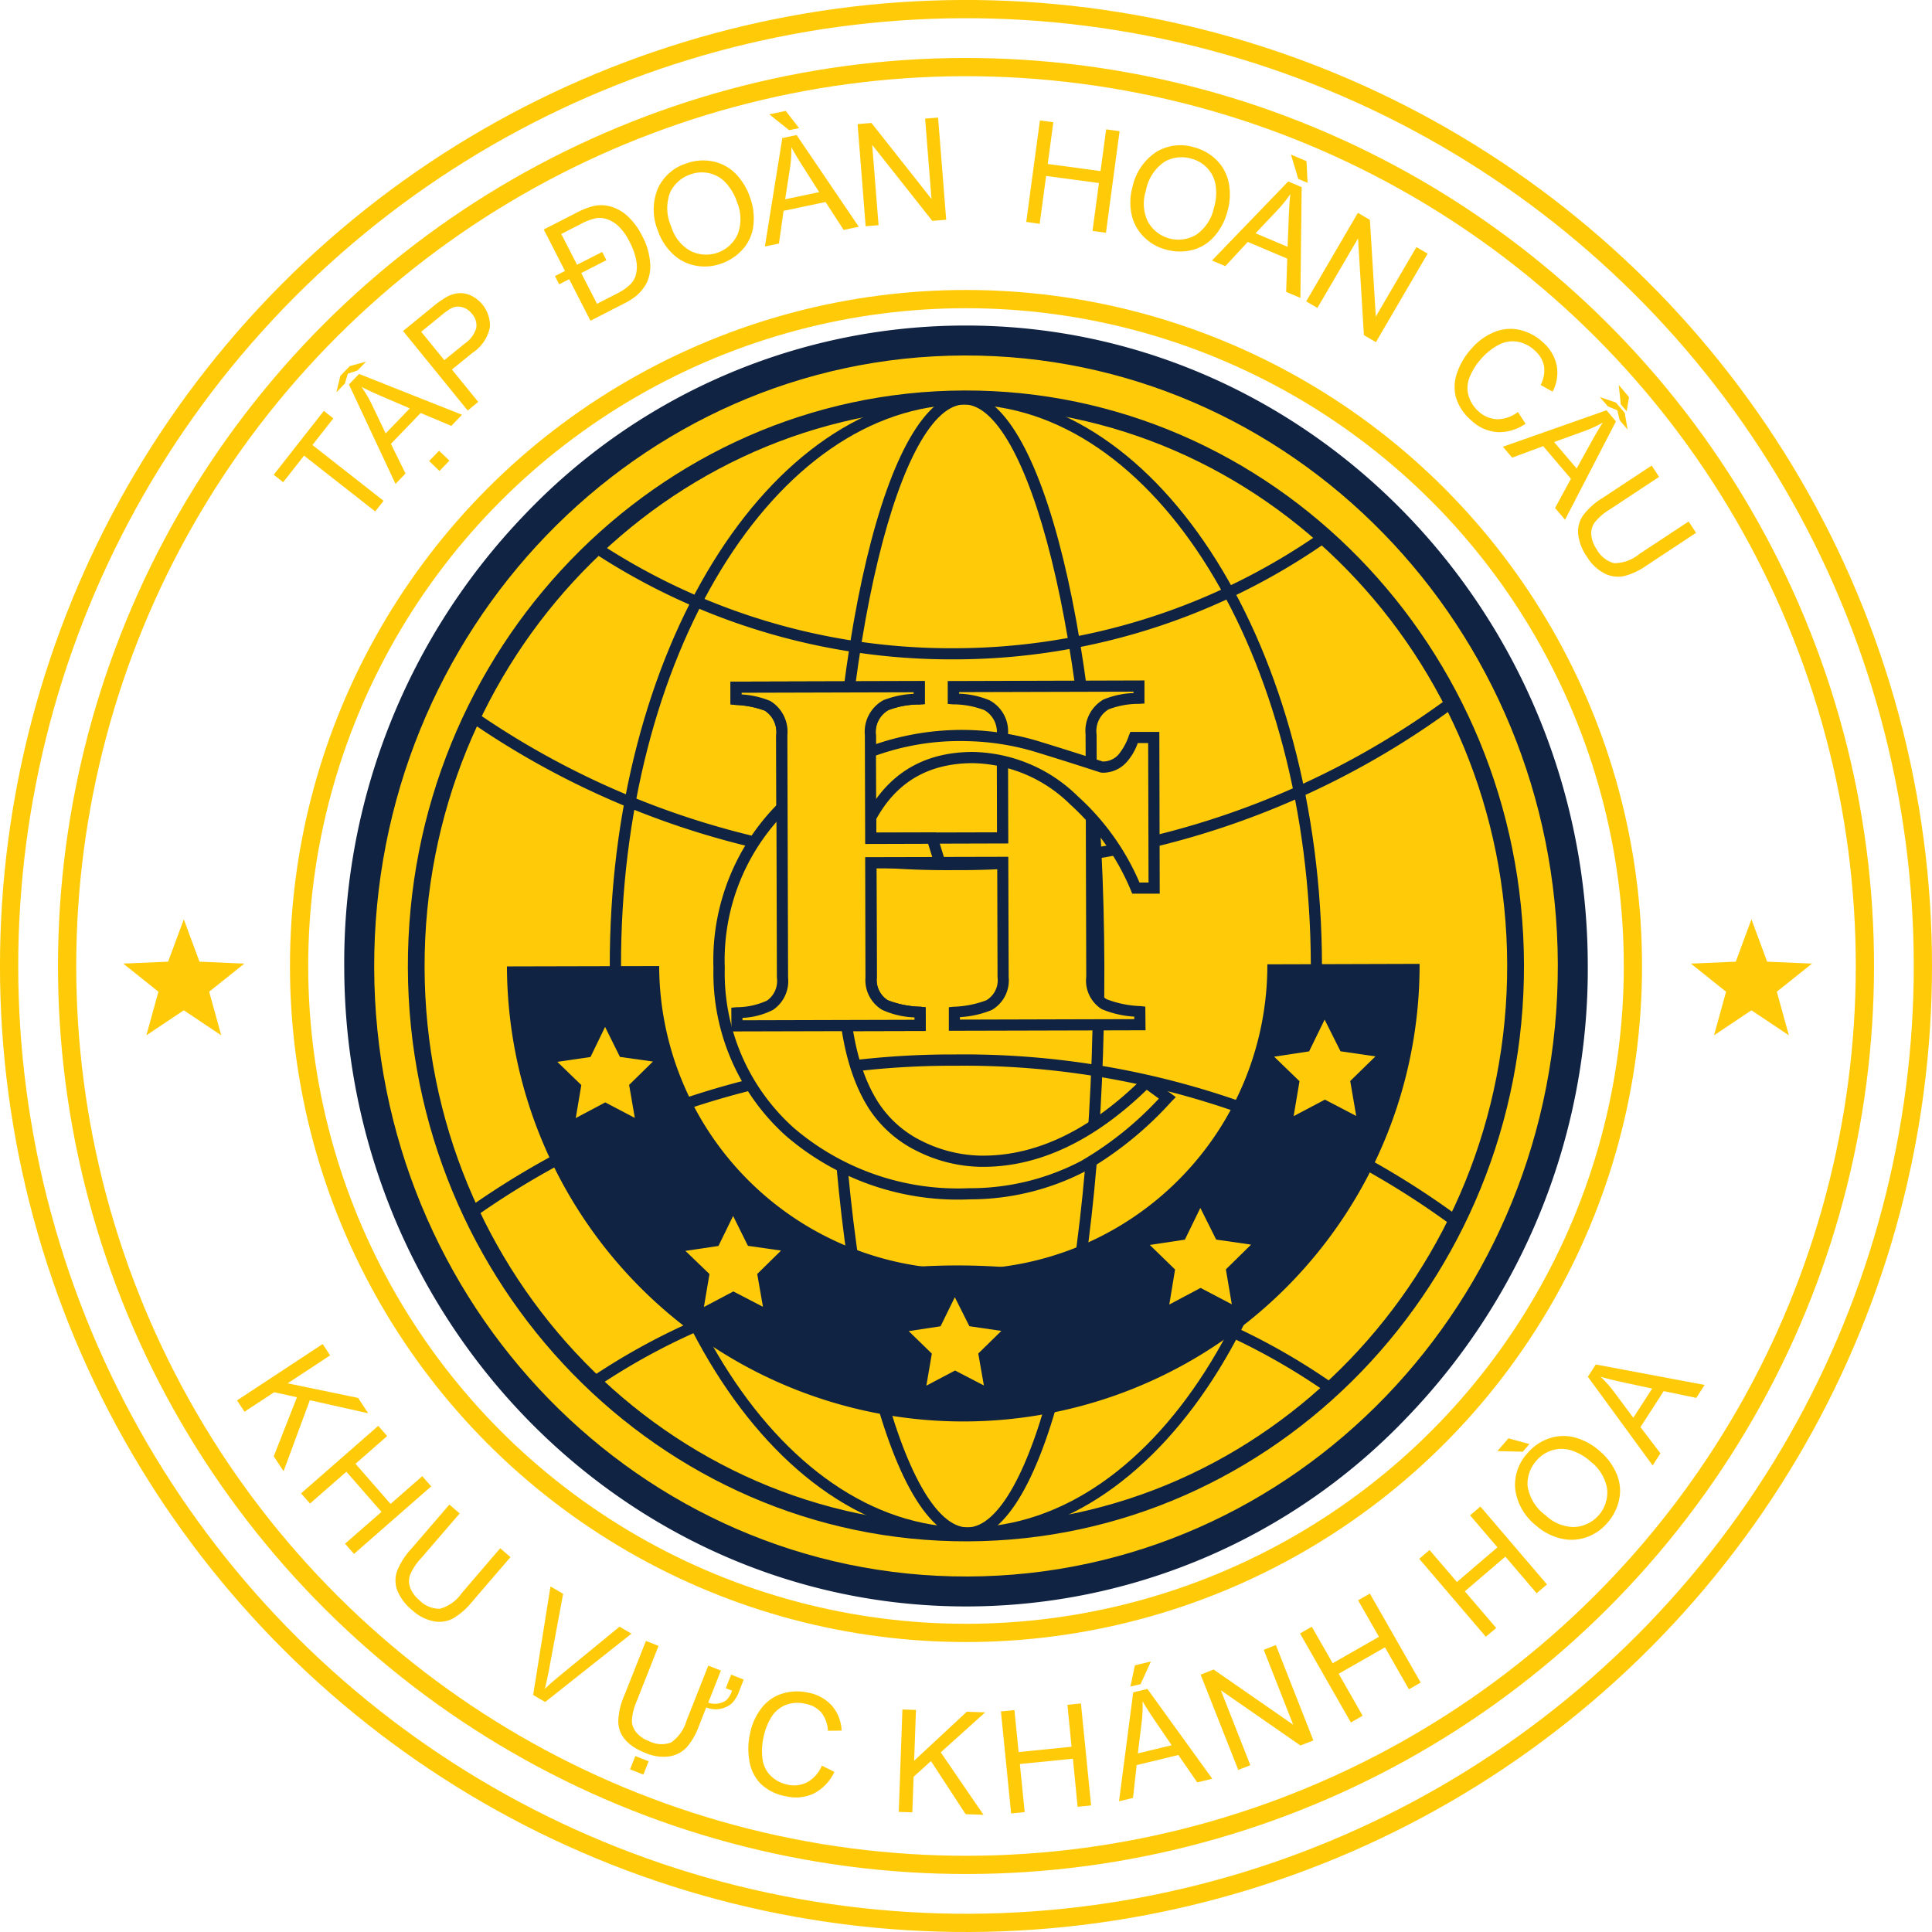 <svg xmlns="http://www.w3.org/2000/svg" viewBox="0 0 105.882 105.882">
  <defs>
    <style>
      .cls-1 {
        fill: none;
        stroke: #ffcb09;
        stroke-miterlimit: 10;
      }

      .cls-2, .cls-3 {
        fill: #ffcb09;
      }

      .cls-3, .cls-5 {
        fill-rule: evenodd;
      }

      .cls-4, .cls-5 {
        fill: #112342;
      }
    </style>
  </defs>
  <g id="Layer_2" data-name="Layer 2">
    <g id="Layer_1-2" data-name="Layer 1">
      <g>
        <g>
          <circle class="cls-1 v1" cx="52.941" cy="52.941" r="52.441" transform="translate(-10.542 92.632) rotate(-77.015)"/>
          <circle class="cls-1" cx="52.941" cy="52.941" r="49.263" transform="translate(-7.885 96.594) rotate(-80.666)"/>
          <circle class="cls-1" cx="52.941" cy="52.941" r="36.55"/>
        </g>
        <g>
          <path class="cls-2" d="M20.562,28.029l-3.9-3.058-1.143,1.456L15,26.018l2.748-3.5.522.409-1.147,1.463,3.9,3.058Z"/>
          <path class="cls-2" d="M19.063,20.48l-.163.54-.465.483.215-.9.518-.538.893-.248L19.6,20.3Zm2.613,6.04-2.553-5.45.555-.577,5.643,2.238-.587.61-1.681-.708-1.629,1.693.8,1.625Zm-.539-2.768,1.321-1.372-1.528-.657q-.7-.3-1.116-.52a7.085,7.085,0,0,1,.563.962Zm2.948,2.06-.566-.545.545-.566.566.544Z"/>
          <path class="cls-2" d="M25.632,22.5l-3.543-4.36L23.733,16.8a5.269,5.269,0,0,1,.7-.5,1.689,1.689,0,0,1,.7-.233,1.388,1.388,0,0,1,.691.136,1.831,1.831,0,0,1,1.027,1.717,2.186,2.186,0,0,1-.966,1.424l-1.118.909,1.441,1.772ZM24.35,19.739l1.127-.916a1.54,1.54,0,0,0,.625-.853.955.955,0,0,0-.241-.777,1.01,1.01,0,0,0-.519-.356.83.83,0,0,0-.573.039,3.167,3.167,0,0,0-.57.4l-1.115.906Z"/>
          <path class="cls-2" d="M32.36,17.578,31.194,15.3l-.548.282-.231-.451.549-.281L29.8,12.577l1.726-.883a4.6,4.6,0,0,1,.923-.383,1.9,1.9,0,0,1,.917-.018,2.292,2.292,0,0,1,1.029.551,3.754,3.754,0,0,1,.8,1.089,3.658,3.658,0,0,1,.432,1.439,2.175,2.175,0,0,1-.17,1.1,2.4,2.4,0,0,1-.6.754,3.828,3.828,0,0,1-.7.432Zm.359-.929,1.068-.547a2.9,2.9,0,0,0,.73-.491,1.241,1.241,0,0,0,.313-.482,1.792,1.792,0,0,0,.045-.82,3.423,3.423,0,0,0-.361-1.033A3.09,3.09,0,0,0,33.9,12.4a1.769,1.769,0,0,0-.631-.387,1.3,1.3,0,0,0-.621-.052,3.222,3.222,0,0,0-.837.325l-1.05.538.863,1.685,1.378-.7.231.45-1.379.706Z"/>
          <path class="cls-2" d="M36.06,12.657a3.056,3.056,0,0,1-.012-2.316,2.549,2.549,0,0,1,1.57-1.385,2.688,2.688,0,0,1,1.447-.111,2.429,2.429,0,0,1,1.241.665,3.375,3.375,0,0,1,.8,1.316,3.306,3.306,0,0,1,.179,1.557A2.361,2.361,0,0,1,40.7,13.67a2.805,2.805,0,0,1-1.174.777,2.667,2.667,0,0,1-1.465.1,2.462,2.462,0,0,1-1.238-.676A3.167,3.167,0,0,1,36.06,12.657Zm.727-.242a2.253,2.253,0,0,0,1.043,1.331,1.9,1.9,0,0,0,2.6-.911,2.386,2.386,0,0,0-.039-1.76,2.909,2.909,0,0,0-.613-1.055,1.787,1.787,0,0,0-.9-.525,1.832,1.832,0,0,0-1.039.064,1.9,1.9,0,0,0-1.1.959A2.419,2.419,0,0,0,36.787,12.415Z"/>
          <path class="cls-2" d="M41.919,13.508l.955-5.941.784-.166,3.407,5.025-.83.175-.991-1.531-2.3.484-.253,1.792Zm1.874-6.487-.544.114-1.087-.868.9-.19Zm-.763,3.9,1.864-.392L44,9.123q-.409-.639-.63-1.058A7.1,7.1,0,0,1,43.3,9.177Z"/>
          <path class="cls-2" d="M47.441,12.4,47,6.8l.76-.061,3.29,4.165L50.7,6.5l.711-.056.445,5.6-.762.061L47.8,7.94l.349,4.4Z"/>
          <path class="cls-2" d="M56.243,12.163,56.991,6.6l.736.1-.306,2.287,2.893.389.308-2.287.736.1-.747,5.568-.737-.1.352-2.625-2.894-.388-.353,2.624Z"/>
          <path class="cls-2" d="M62.069,10.23A3.052,3.052,0,0,1,63.38,8.321a2.555,2.555,0,0,1,2.08-.243,2.694,2.694,0,0,1,1.252.734,2.433,2.433,0,0,1,.639,1.254,3.358,3.358,0,0,1-.088,1.541,3.317,3.317,0,0,1-.742,1.381,2.362,2.362,0,0,1-1.216.722,2.8,2.8,0,0,1-1.407-.032,2.654,2.654,0,0,1-1.263-.749A2.45,2.45,0,0,1,62,11.668,3.164,3.164,0,0,1,62.069,10.23Zm.735.217a2.252,2.252,0,0,0,.1,1.687,1.905,1.905,0,0,0,2.652.732,2.383,2.383,0,0,0,.971-1.468,2.881,2.881,0,0,0,.1-1.216,1.778,1.778,0,0,0-.441-.946,1.834,1.834,0,0,0-.889-.54,1.905,1.905,0,0,0-1.455.158A2.428,2.428,0,0,0,62.8,10.447Z"/>
          <path class="cls-2" d="M66.42,14.279,70.6,9.944l.738.313-.071,6.07-.78-.33.06-1.822-2.164-.916-1.231,1.327Zm2.391-1.494,1.755.742.065-1.661q.03-.759.087-1.229a7.066,7.066,0,0,1-.7.871Zm2.851-2.764-.512-.216-.4-1.334.85.36Z"/>
          <path class="cls-2" d="M71.585,16.516l2.833-4.851.659.385.323,5.3,2.225-3.809.615.36-2.834,4.851-.658-.385-.322-5.3L72.2,16.876Z"/>
          <path class="cls-2" d="M83.186,22.579l.422.641a2.506,2.506,0,0,1-1.564.461,2.316,2.316,0,0,1-1.42-.649,2.663,2.663,0,0,1-.839-1.271,2.31,2.31,0,0,1,.086-1.375,3.806,3.806,0,0,1,.8-1.311,3.312,3.312,0,0,1,1.282-.9,2.306,2.306,0,0,1,1.374-.086,2.773,2.773,0,0,1,1.233.671,2.306,2.306,0,0,1,.755,1.274,2.234,2.234,0,0,1-.225,1.432l-.657-.368a1.737,1.737,0,0,0,.186-1.042,1.516,1.516,0,0,0-.5-.838,1.827,1.827,0,0,0-1.008-.5,1.647,1.647,0,0,0-1.014.2,3.385,3.385,0,0,0-.859.677,3.432,3.432,0,0,0-.691,1.063,1.554,1.554,0,0,0-.062,1.028,1.834,1.834,0,0,0,.524.84,1.605,1.605,0,0,0,1.024.449A1.837,1.837,0,0,0,83.186,22.579Z"/>
          <path class="cls-2" d="M82.365,24.484l5.678-2,.518.61-2.789,5.391-.549-.645.871-1.6-1.521-1.79-1.7.633Zm2.807-.259,1.235,1.451.806-1.456q.366-.663.628-1.058a7.226,7.226,0,0,1-1.013.465Zm3.463-1.738-.52-.216-.435-.511.878.3.484.569.158.913-.435-.512Zm.515.055-.323-.38L88.714,21.1l.562.66Z"/>
          <path class="cls-2" d="M92.544,28.58l.409.621-2.709,1.788a3.833,3.833,0,0,1-1.228.582,1.639,1.639,0,0,1-1.057-.131,2.455,2.455,0,0,1-.985-.923,2.693,2.693,0,0,1-.484-1.228,1.554,1.554,0,0,1,.263-1.032,3.74,3.74,0,0,1,1.056-.955l2.709-1.788.409.62-2.705,1.787a3.166,3.166,0,0,0-.825.708,1.027,1.027,0,0,0-.188.684,1.619,1.619,0,0,0,.29.78,1.549,1.549,0,0,0,.954.771,2.142,2.142,0,0,0,1.385-.5Z"/>
        </g>
        <g>
          <path class="cls-2" d="M12.99,76.748l4.693-3.089.408.621-2.327,1.532,3.862.8.554.842-3.2-.717-1.439,3.893-.539-.819,1.274-3.235L15.025,76.3,13.4,77.369Z"/>
          <path class="cls-2" d="M16.5,81.843l4.23-3.7.489.559-1.736,1.519,1.921,2.2L23.142,80.9l.489.56-4.23,3.7-.489-.56,1.994-1.742-1.922-2.2L16.99,82.4Z"/>
          <path class="cls-2" d="M27.413,84.851l.564.485L25.859,87.8a3.873,3.873,0,0,1-1.023.895,1.642,1.642,0,0,1-1.053.162,2.455,2.455,0,0,1-1.2-.619,2.7,2.7,0,0,1-.8-1.049,1.555,1.555,0,0,1-.029-1.065,3.768,3.768,0,0,1,.756-1.207l2.118-2.46.564.486L23.076,85.4a3.154,3.154,0,0,0-.6.906,1.035,1.035,0,0,0,.006.711,1.635,1.635,0,0,0,.491.671,1.553,1.553,0,0,0,1.129.48,2.136,2.136,0,0,0,1.2-.855Z"/>
          <path class="cls-2" d="M29.219,92.893l.95-5.95.694.405-.794,4.261q-.095.513-.208.944.343-.333.725-.643l3.366-2.76.656.381-4.73,3.746Z"/>
          <path class="cls-2" d="M39.776,92.523l.295-.746.687.272-.232.589a1.791,1.791,0,0,1-.437.729,1.369,1.369,0,0,1-1.384.207l-.394,1a3.747,3.747,0,0,1-.673,1.181,1.652,1.652,0,0,1-.938.5,2.444,2.444,0,0,1-1.338-.19q-1.458-.578-1.478-1.726a3.742,3.742,0,0,1,.318-1.387L35.4,89.93l.691.273L34.9,93.218a3.169,3.169,0,0,0-.269,1.056,1.009,1.009,0,0,0,.236.664,1.629,1.629,0,0,0,.685.475,1.508,1.508,0,0,0,1.224.083,2.183,2.183,0,0,0,.85-1.2l1.192-3.015.691.274-.694,1.757a1.1,1.1,0,0,0,.98-.124,1.233,1.233,0,0,0,.321-.533Zm-5.247,4.445.289-.73.73.288-.288.73Z"/>
          <path class="cls-2" d="M45.042,96.763l.685.344a2.5,2.5,0,0,1-1.122,1.182,2.318,2.318,0,0,1-1.554.15,2.677,2.677,0,0,1-1.363-.68,2.318,2.318,0,0,1-.615-1.233,3.828,3.828,0,0,1,.036-1.535,3.309,3.309,0,0,1,.657-1.422,2.3,2.3,0,0,1,1.146-.764,2.8,2.8,0,0,1,1.4-.037,2.313,2.313,0,0,1,1.292.725,2.233,2.233,0,0,1,.521,1.352l-.752.01a1.748,1.748,0,0,0-.361-1,1.514,1.514,0,0,0-.853-.474,1.821,1.821,0,0,0-1.124.069,1.644,1.644,0,0,0-.777.683,3.343,3.343,0,0,0-.4,1.014,3.433,3.433,0,0,0-.066,1.267,1.552,1.552,0,0,0,.462.921,1.814,1.814,0,0,0,.874.464,1.6,1.6,0,0,0,1.11-.123A1.851,1.851,0,0,0,45.042,96.763Z"/>
          <path class="cls-2" d="M49.256,99.3l.2-5.614.743.025-.1,2.785,2.886-2.687,1.007.035-2.435,2.192L53.9,99.459l-.98-.034-1.9-2.911-.95.863L50,99.323Z"/>
          <path class="cls-2" d="M55.414,99.384l-.559-5.59.74-.074.23,2.3,2.9-.291L58.5,93.43l.74-.074.558,5.59-.74.074L58.8,96.385l-2.907.29.264,2.636Z"/>
          <path class="cls-2" d="M61.327,98.717l.777-5.968.779-.188,3.554,4.921-.823.2-1.036-1.5-2.284.552-.2,1.8Zm.626-6.286.243-1.163.88-.212L62.507,92.3Zm.407,3.662,1.852-.446-.935-1.375q-.428-.627-.661-1.039a7.079,7.079,0,0,1-.043,1.114Z"/>
          <path class="cls-2" d="M67.862,97,65.8,91.776l.71-.28,4.362,3.025L69.26,90.416l.663-.261,2.057,5.228-.709.279-4.362-3.027,1.616,4.107Z"/>
          <path class="cls-2" d="M74.033,94.4l-2.786-4.879.645-.37,1.145,2,2.536-1.448-1.145-2,.646-.369,2.786,4.879-.646.368-1.313-2.3-2.536,1.448,1.313,2.3Z"/>
          <path class="cls-2" d="M81.429,89.7l-3.649-4.27.565-.484,1.5,1.754,2.221-1.9-1.5-1.754.566-.482,3.649,4.27-.566.483L82.5,85.311l-2.221,1.9L82,89.222Z"/>
          <path class="cls-2" d="M83.819,79.141l-.364.42-1.391-.035.606-.7Zm.383,4.48a3.052,3.052,0,0,1-1.161-2,2.554,2.554,0,0,1,.674-1.982,2.689,2.689,0,0,1,1.2-.815,2.433,2.433,0,0,1,1.407-.04,3.359,3.359,0,0,1,1.353.743,3.314,3.314,0,0,1,.928,1.262,2.349,2.349,0,0,1,.13,1.409A2.781,2.781,0,0,1,88.1,83.45a2.649,2.649,0,0,1-1.219.82,2.473,2.473,0,0,1-1.411.028A3.162,3.162,0,0,1,84.2,83.621Zm.511-.571a2.252,2.252,0,0,0,1.566.637,1.9,1.9,0,0,0,1.8-2.08,2.384,2.384,0,0,0-.908-1.508,2.866,2.866,0,0,0-1.056-.61,1.771,1.771,0,0,0-1.044-.009,1.833,1.833,0,0,0-.87.572,1.9,1.9,0,0,0-.482,1.381A2.429,2.429,0,0,0,84.713,83.05Z"/>
          <path class="cls-2" d="M90.572,80.313l-3.551-4.86.435-.673L93.422,75.9l-.458.711-1.786-.372-1.273,1.974L91,79.649ZM89.512,77.7l1.033-1.6-1.625-.351q-.743-.159-1.2-.3a7.153,7.153,0,0,1,.739.836Z"/>
        </g>
        <polygon class="cls-2" points="10.073 50.382 10.933 52.704 13.391 52.81 11.464 54.351 12.124 56.739 10.073 55.369 8.022 56.739 8.682 54.351 6.754 52.81 9.213 52.704 10.073 50.382"/>
        <polygon class="cls-2" points="95.987 50.382 96.847 52.704 99.306 52.81 97.378 54.351 98.038 56.739 95.987 55.369 93.937 56.739 94.596 54.351 92.669 52.81 95.128 52.704 95.987 50.382"/>
      </g>
      <g>
        <g>
          <path class="cls-3" d="M52.839,19.482c-17.9.046-32.383,15.065-32.332,33.549S35.116,86.449,53.03,86.4s32.395-15.07,32.345-33.55S70.757,19.429,52.839,19.482Z"/>
          <path class="cls-4" d="M52.938,88.04c-18.737,0-34.023-15.7-34.072-35.005A35.421,35.421,0,0,1,28.759,28.2,33.336,33.336,0,0,1,52.835,17.841h.1c18.74,0,34.028,15.7,34.082,35a35.418,35.418,0,0,1-9.9,24.83A33.363,33.363,0,0,1,53.034,88.04Zm0-66.918h-.089a30.081,30.081,0,0,0-21.724,9.359,32.154,32.154,0,0,0-8.974,22.545c.043,17.5,13.858,31.733,30.791,31.733h.087A30.105,30.105,0,0,0,74.758,75.4a32.145,32.145,0,0,0,8.977-22.543C83.687,35.357,69.87,21.122,52.934,21.122Z"/>
        </g>
        <g>
          <path class="cls-3" d="M85.375,52.849c.05,18.48-14.432,33.5-32.345,33.55S20.553,71.507,20.507,53.031s14.428-33.5,32.332-33.549S85.324,34.37,85.375,52.849Z"/>
          <path class="cls-3" d="M83.06,52.858c.047,17.166-13.406,31.107-30.038,31.157S22.86,70.189,22.809,53.025s13.4-31.114,30.04-31.16S83.005,35.69,83.06,52.858Z"/>
          <path class="cls-4" d="M53.022,84.472c-16.863.047-30.622-14.06-30.669-31.445S35.983,21.45,52.844,21.4s30.622,14.06,30.677,31.454S69.887,84.424,53.022,84.472Zm-.173-62.151c-16.355.046-29.621,13.819-29.58,30.7S36.659,83.6,53.022,83.555,82.646,69.741,82.6,52.86,69.207,22.277,52.849,22.321Z"/>
          <path class="cls-3" d="M72.148,52.887c.041,17.162-8.514,31.1-19.126,31.128S33.772,70.156,33.727,53,42.235,21.89,52.849,21.865,72.1,35.722,72.148,52.887Z"/>
          <path class="cls-4" d="M53.022,84.318C42.26,84.35,33.464,70.3,33.418,53s8.661-31.411,19.431-31.441S72.4,35.583,72.451,52.887,63.778,84.287,53.022,84.318Zm-.173-62.151C42.426,22.2,33.984,36.026,34.035,53s8.555,30.74,18.987,30.711S71.885,69.855,71.839,52.887,63.275,22.141,52.849,22.167Z"/>
          <path class="cls-4" d="M53.022,84.318c-4.25.016-7.622-13.76-7.669-31.356s3.241-31.393,7.5-31.406,7.625,13.765,7.671,31.365S57.272,84.308,53.022,84.318Zm-.173-62.151c-3.364.01-6.934,12.387-6.888,30.792s3.693,30.759,7.061,30.749,6.937-12.38,6.886-30.787S56.215,22.158,52.849,22.167Z"/>
          <path class="cls-4" d="M52.291,36.136a35.72,35.72,0,0,1-20.023-6.025l.334-.506a35.133,35.133,0,0,0,19.689,5.921,35.123,35.123,0,0,0,20.118-6.352l.347.5A35.678,35.678,0,0,1,52.291,36.136Z"/>
          <path class="cls-4" d="M52.324,47.687a46.021,46.021,0,0,1-26.747-8.264l.354-.5a45.4,45.4,0,0,0,26.393,8.148A45.127,45.127,0,0,0,79.33,38.287l.362.488A45.718,45.718,0,0,1,52.324,47.687Z"/>
          <path class="cls-4" d="M72.54,76.2a35.34,35.34,0,0,0-39.8-.207l-.347-.507a35.965,35.965,0,0,1,40.491.212Z"/>
          <path class="cls-4" d="M79.405,67.045a45.129,45.129,0,0,0-27.047-8.637,45.346,45.346,0,0,0-26.346,8.3l-.359-.5a46,46,0,0,1,26.7-8.42,45.785,45.785,0,0,1,27.419,8.762Z"/>
          <path class="cls-5" d="M69.456,52.849a16.665,16.665,0,0,1-33.33.094l-8.343.02A25.007,25.007,0,1,0,77.8,52.824Z"/>
          <polygon class="cls-3" points="33.161 56.28 33.976 57.924 35.784 58.177 34.478 59.457 34.791 61.266 33.169 60.416 31.554 61.274 31.859 59.466 30.545 58.194 32.362 57.928 33.161 56.28"/>
          <polygon class="cls-3" points="40.178 66.639 40.989 68.277 42.805 68.537 41.499 69.819 41.813 71.618 40.191 70.776 38.577 71.629 38.882 69.823 37.563 68.553 39.374 68.285 40.178 66.639"/>
          <polygon class="cls-3" points="52.328 71.093 53.127 72.683 54.879 72.939 53.613 74.179 53.921 75.93 52.341 75.11 50.769 75.939 51.069 74.185 49.802 72.951 51.547 72.686 52.328 71.093"/>
          <polygon class="cls-3" points="65.784 66.2 66.651 67.935 68.564 68.211 67.183 69.567 67.508 71.481 65.797 70.583 64.082 71.494 64.399 69.575 63.013 68.228 64.936 67.939 65.784 66.2"/>
          <polygon class="cls-3" points="72.595 55.879 73.465 57.615 75.38 57.895 73.998 59.244 74.327 61.16 72.611 60.264 70.897 61.17 71.218 59.255 69.829 57.911 71.745 57.62 72.595 55.879"/>
          <path class="cls-3" d="M62.472,55.443v.719l-10.17.025v-.714a6.192,6.192,0,0,0,1.9-.389,1.585,1.585,0,0,0,.774-1.533l-.022-6.3-7.228.019.016,6.3a1.609,1.609,0,0,0,.752,1.5,5.786,5.786,0,0,0,1.939.4v.713l-10.042.028v-.712a4.5,4.5,0,0,0,1.816-.418,1.615,1.615,0,0,0,.681-1.513L42.847,40.3a1.7,1.7,0,0,0-.782-1.618,5.559,5.559,0,0,0-1.726-.353v-.67l10.037-.029v.67a5.347,5.347,0,0,0-1.813.335,1.667,1.667,0,0,0-.856,1.648l.017,5.657,7.228-.019-.012-5.655A1.674,1.674,0,0,0,54.1,38.65a5.256,5.256,0,0,0-1.843-.355v-.668L62.418,37.6l0,.667a5.1,5.1,0,0,0-1.786.336,1.67,1.67,0,0,0-.833,1.652L59.84,53.53a1.561,1.561,0,0,0,.685,1.508A6.133,6.133,0,0,0,62.472,55.443Z"/>
          <path class="cls-4" d="M62.781,56.464,52,56.491,52,55.2l.271-.027a5.562,5.562,0,0,0,1.782-.353,1.275,1.275,0,0,0,.616-1.265l-.016-5.989-6.616.017.017,5.991a1.319,1.319,0,0,0,.6,1.243,5.343,5.343,0,0,0,1.8.358l.278.03,0,1.295-10.651.027-.005-1.3.279-.026a4.03,4.03,0,0,0,1.681-.367,1.318,1.318,0,0,0,.537-1.253L42.54,40.3a1.414,1.414,0,0,0-.622-1.352,5.265,5.265,0,0,0-1.613-.315l-.27-.032V37.357l10.646-.03,0,1.262-.291.019a4.806,4.806,0,0,0-1.694.306,1.379,1.379,0,0,0-.693,1.371l.021,5.348,6.616-.018-.013-5.347a1.388,1.388,0,0,0-.676-1.348,4.843,4.843,0,0,0-1.728-.318l-.283-.024V37.323l10.782-.032,0,1.264-.288.019a4.633,4.633,0,0,0-1.673.3,1.379,1.379,0,0,0-.663,1.377l.042,13.277c0,.64.169,1.048.524,1.24a5.72,5.72,0,0,0,1.835.37l.27.029Zm-10.173-.585,9.556-.026v-.137a5.418,5.418,0,0,1-1.788-.412,1.845,1.845,0,0,1-.845-1.774l-.037-13.275a1.981,1.981,0,0,1,.988-1.922,4.769,4.769,0,0,1,1.64-.351v-.076l-9.561.026v.084a4.71,4.71,0,0,1,1.681.368,1.942,1.942,0,0,1,1,1.882l.017,5.959-7.841.022-.017-5.96a1.975,1.975,0,0,1,1.022-1.924,5.249,5.249,0,0,1,1.652-.347V37.94l-9.426.026v.092a4.973,4.973,0,0,1,1.564.355,1.979,1.979,0,0,1,.942,1.884l.038,13.279a1.9,1.9,0,0,1-.829,1.772,4.077,4.077,0,0,1-1.668.436v.129l9.425-.026v-.131a4.624,4.624,0,0,1-1.778-.417,1.9,1.9,0,0,1-.909-1.765l-.016-6.6,7.841-.019.021,6.6a1.87,1.87,0,0,1-.933,1.8,5.379,5.379,0,0,1-1.736.388Z"/>
          <path class="cls-3" d="M62.815,59.322l1.156.85a19.047,19.047,0,0,1-4.566,3.717,13.3,13.3,0,0,1-6.189,1.536,14.1,14.1,0,0,1-9.911-3.378,11.628,11.628,0,0,1-3.892-8.995,11.755,11.755,0,0,1,3.761-9.1,13.96,13.96,0,0,1,9.818-3.642,14.173,14.173,0,0,1,3.769.585c1.208.37,2.42.753,3.624,1.143a1.429,1.429,0,0,0,1.149-.493,3.72,3.72,0,0,0,.617-1.125l1.082,0,.017,8.255h-1a13.367,13.367,0,0,0-3.4-4.812,8.054,8.054,0,0,0-5.544-2.342q-7.071.022-7.119,11.362-.024,5.076,1.717,7.744A6.224,6.224,0,0,0,50.389,62.8a7.643,7.643,0,0,0,3.368.836Q58.409,63.7,62.815,59.322Z"/>
          <path class="cls-4" d="M53.111,65.731A14.439,14.439,0,0,1,43.1,62.275a11.985,11.985,0,0,1-4-9.223,12.157,12.157,0,0,1,3.862-9.322A14.609,14.609,0,0,1,56.845,40.6c1.2.368,2.39.742,3.586,1.133a1.134,1.134,0,0,0,.875-.389,3.314,3.314,0,0,0,.566-1.043l.076-.19,1.589,0,.021,8.865-1.508,0-.076-.188a13.18,13.18,0,0,0-3.321-4.7,7.792,7.792,0,0,0-5.345-2.264c-4.55.012-6.78,3.627-6.814,11.056-.013,3.31.545,5.861,1.664,7.575a5.973,5.973,0,0,0,2.366,2.079,7.524,7.524,0,0,0,3.236.8h.145c2.945-.007,5.875-1.432,8.7-4.229l.186-.186,1.648,1.206-.246.251a19.351,19.351,0,0,1-4.642,3.779,13.719,13.719,0,0,1-6.333,1.574Zm-.119-25.113a13.674,13.674,0,0,0-9.6,3.558,11.524,11.524,0,0,0-3.671,8.87,11.383,11.383,0,0,0,3.789,8.773,13.844,13.844,0,0,0,9.6,3.3h.1a13.076,13.076,0,0,0,6.051-1.5,18.469,18.469,0,0,0,4.25-3.41l-.664-.485c-2.885,2.794-5.894,4.216-8.939,4.224h-.152a8.1,8.1,0,0,1-3.507-.87,6.584,6.584,0,0,1-2.608-2.29c-1.178-1.817-1.773-4.478-1.752-7.909.025-7.731,2.522-11.657,7.414-11.669a8.411,8.411,0,0,1,5.758,2.421,13.615,13.615,0,0,1,3.389,4.736h.495l-.021-7.642h-.571a3.119,3.119,0,0,1-.609,1.043,1.738,1.738,0,0,1-1.36.579l-.092-.017q-1.807-.59-3.617-1.143A13.9,13.9,0,0,0,52.992,40.618Z"/>
          <path class="cls-3" d="M51.1,45.93l-3.371.012-.017-5.657a1.667,1.667,0,0,1,.856-1.648,5.347,5.347,0,0,1,1.813-.335v-.67l-10.037.029v.67a5.559,5.559,0,0,1,1.726.353,1.7,1.7,0,0,1,.782,1.618l.039,13.274a1.615,1.615,0,0,1-.681,1.513,4.5,4.5,0,0,1-1.816.418v.712l10.042-.028v-.713a5.786,5.786,0,0,1-1.939-.4,1.609,1.609,0,0,1-.752-1.5l-.016-6.3,3.785-.011Z"/>
          <path class="cls-4" d="M50.736,56.5l-10.651.027-.005-1.3.279-.026a4.03,4.03,0,0,0,1.681-.367,1.318,1.318,0,0,0,.537-1.253L42.54,40.3a1.414,1.414,0,0,0-.622-1.352,5.265,5.265,0,0,0-1.613-.315l-.27-.032V37.357l10.646-.03,0,1.262-.291.019a4.806,4.806,0,0,0-1.694.306,1.379,1.379,0,0,0-.693,1.371l.021,5.348,3.291-.008.6,1.943-3.883.013.017,5.991a1.319,1.319,0,0,0,.6,1.243,5.343,5.343,0,0,0,1.8.358l.278.03Zm-10.043-.585,9.425-.026v-.131a4.624,4.624,0,0,1-1.778-.417,1.9,1.9,0,0,1-.909-1.765l-.016-6.6,3.676-.009-.225-.723-3.451.01-.017-5.96a1.975,1.975,0,0,1,1.022-1.924,5.249,5.249,0,0,1,1.652-.347V37.94l-9.426.026v.092a4.888,4.888,0,0,1,1.564.355,1.979,1.979,0,0,1,.942,1.884l.038,13.279a1.9,1.9,0,0,1-.829,1.772,4.077,4.077,0,0,1-1.668.436Z"/>
        </g>
      </g>
    </g>
  </g>
</svg>
